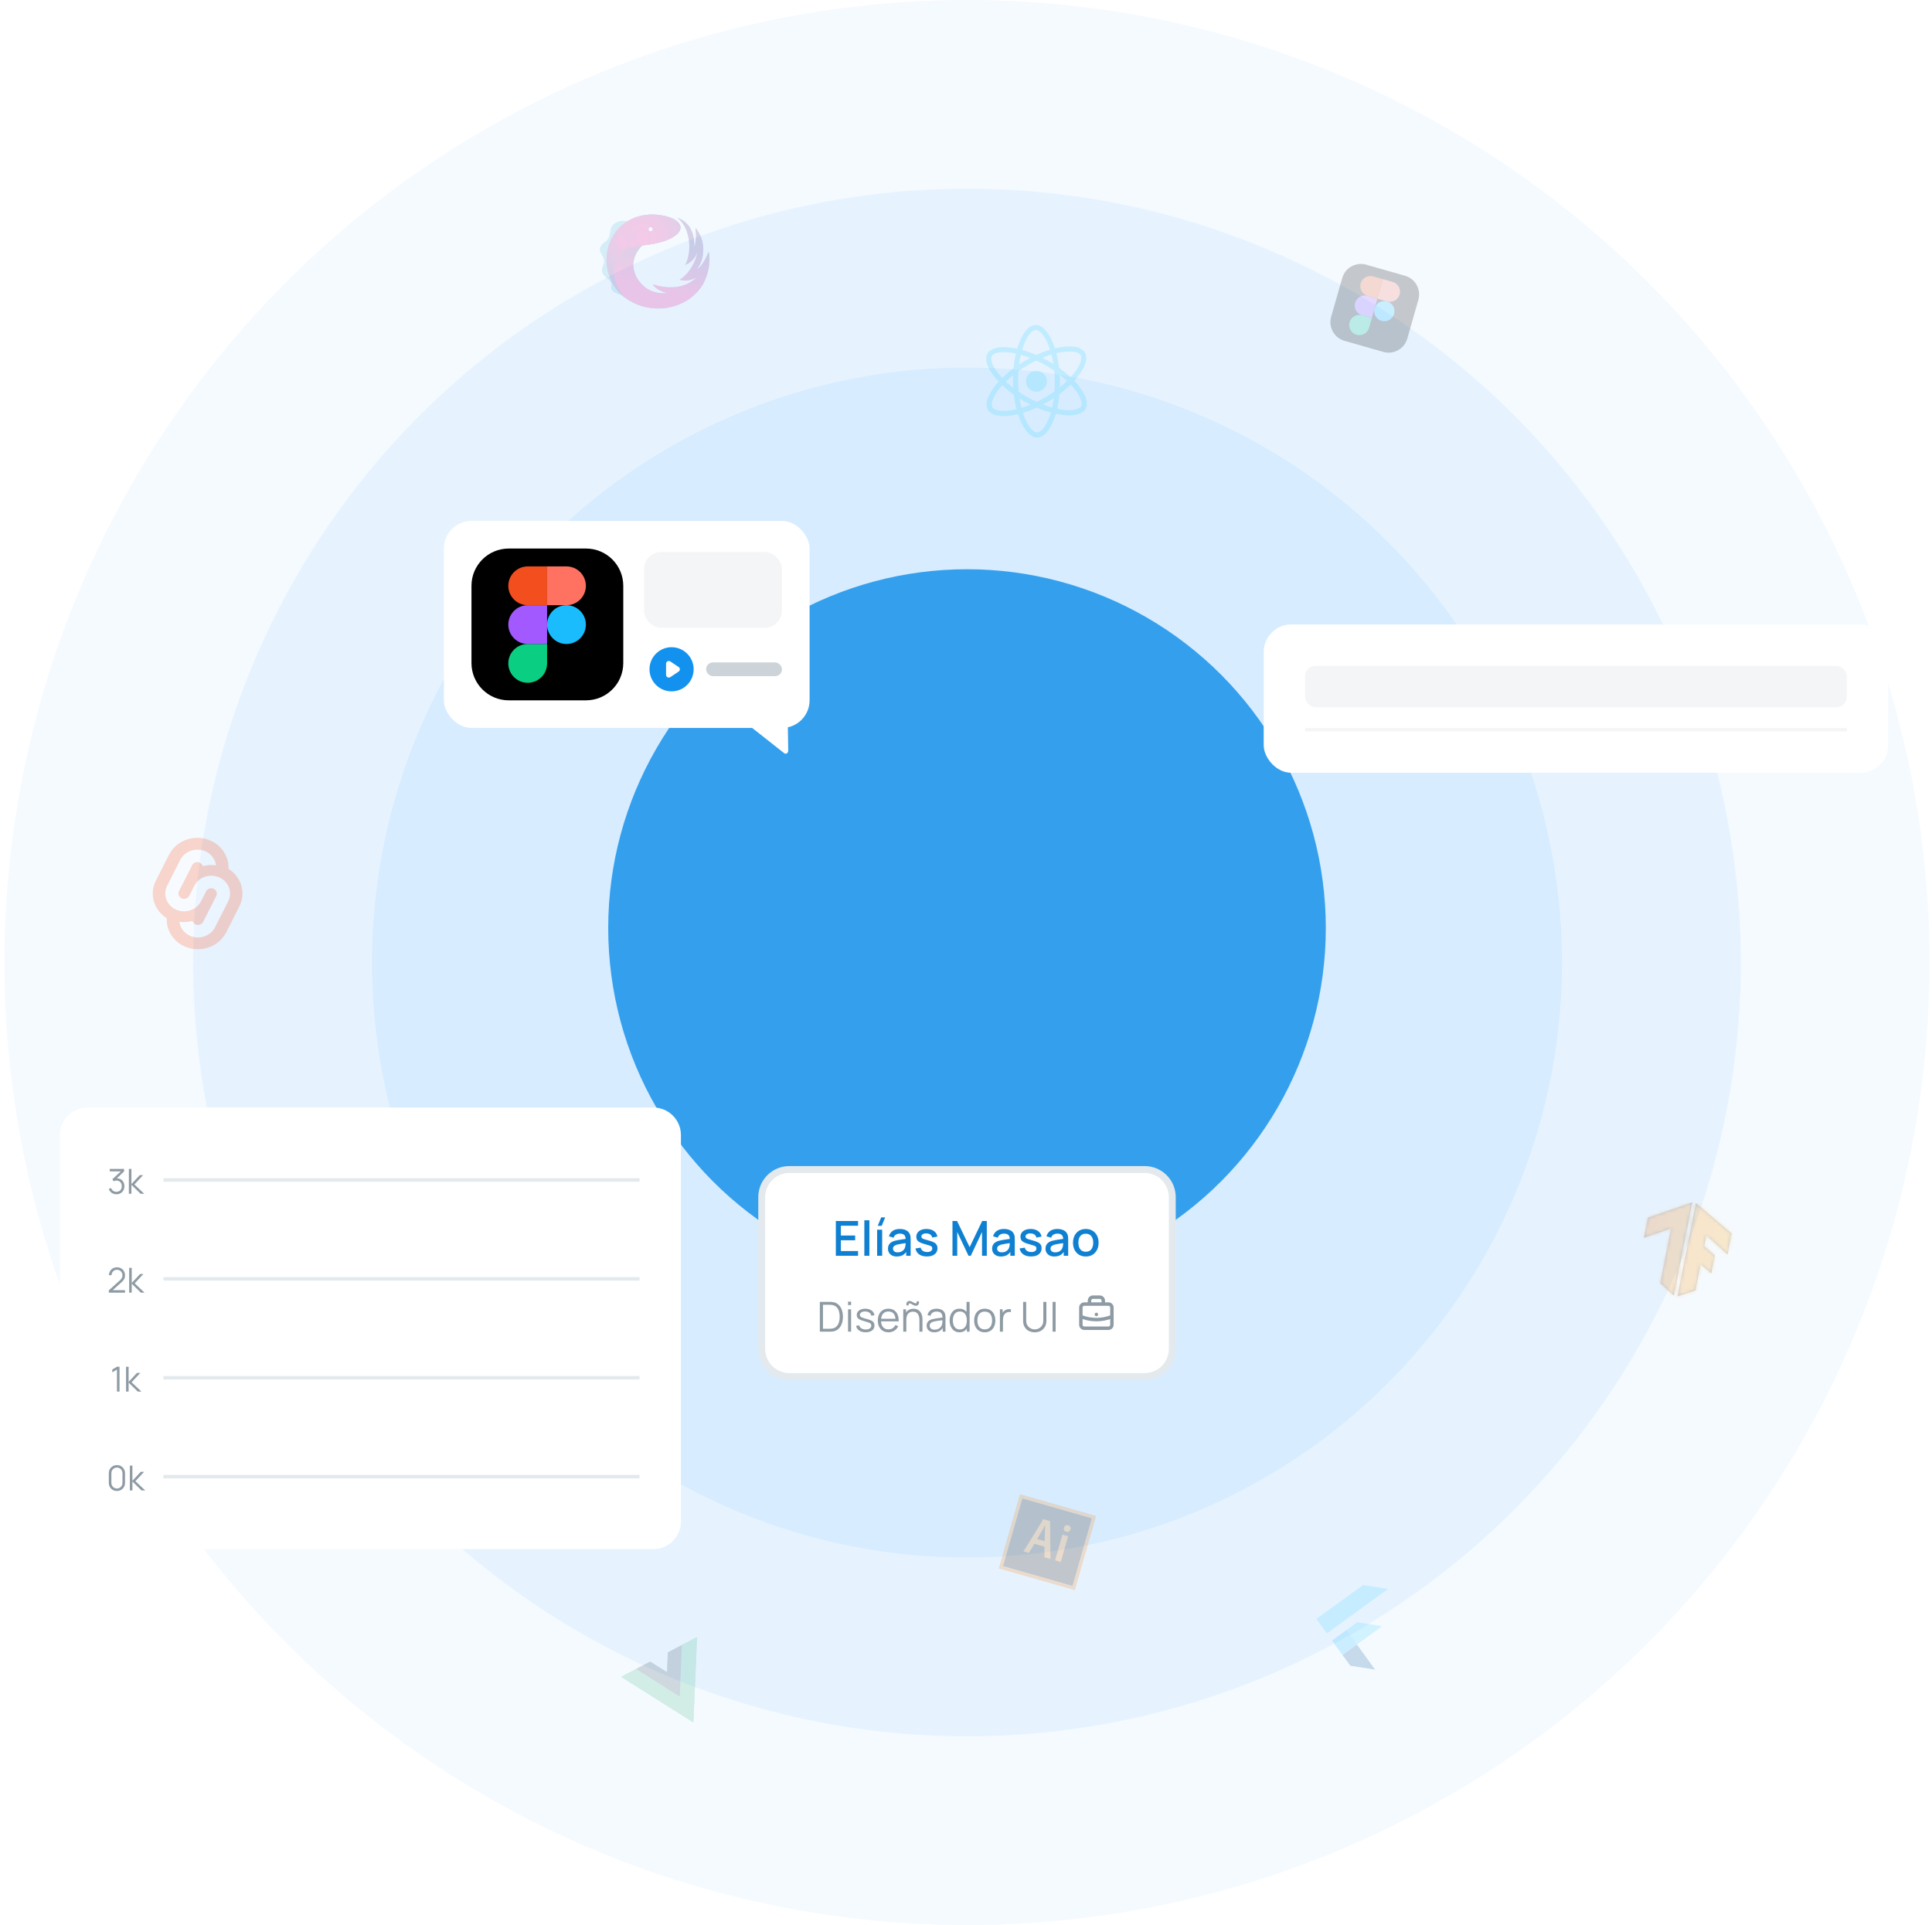 <svg width="560" height="558" viewBox="0 0 560 558" fill="none" xmlns="http://www.w3.org/2000/svg">
<circle cx="280.292" cy="279" r="279" fill="#F5FAFF"/>
<circle cx="280.292" cy="279" r="224.32" fill="#E6F3FF"/>
<circle cx="280.292" cy="279" r="172.462" fill="#D7ECFF"/>
<g opacity="0.2">
<g filter="url(#filter0_d_228_14471)">
<path d="M389.048 80.154C389.903 77.161 393.022 75.427 396.015 76.282L407.252 79.491C410.245 80.346 411.979 83.465 411.124 86.458L407.915 97.695C407.06 100.688 403.941 102.422 400.948 101.567L389.711 98.358C386.718 97.503 384.984 94.384 385.839 91.391L389.048 80.154Z" fill="black"/>
<path d="M393.197 96.592C394.754 97.037 396.379 96.134 396.823 94.577L397.629 91.757L394.808 90.951C393.251 90.507 391.627 91.409 391.182 92.966C390.738 94.523 391.641 96.148 393.197 96.592Z" fill="#0ACF83"/>
<path d="M392.793 87.326C393.238 85.769 394.862 84.866 396.419 85.311L399.239 86.116L397.629 91.757L394.808 90.951C393.251 90.507 392.349 88.882 392.793 87.326V87.326Z" fill="#A259FF"/>
<path d="M394.404 81.685C394.849 80.128 396.473 79.225 398.03 79.67L400.85 80.475L399.24 86.116L396.419 85.311C394.862 84.866 393.96 83.242 394.404 81.685Z" fill="#F24E1E"/>
<path d="M400.85 80.475L403.671 81.281C405.227 81.725 406.13 83.35 405.686 84.907C405.241 86.463 403.617 87.366 402.06 86.921L399.239 86.116L400.85 80.475V80.475Z" fill="#FF7262"/>
<path d="M404.075 90.547C403.63 92.104 402.006 93.007 400.449 92.562C398.892 92.118 397.989 90.493 398.434 88.936C398.879 87.38 400.503 86.477 402.06 86.921C403.617 87.366 404.519 88.99 404.075 90.547Z" fill="#1ABCFE"/>
</g>
<path d="M296.294 434.295L316.53 440.074L310.909 459.758L290.673 453.979L296.294 434.295Z" fill="#261300"/>
<path d="M295.637 433.113L289.49 454.637L311.566 460.941L317.713 439.417L295.637 433.113ZM296.294 434.295L316.53 440.074L310.909 459.758L290.673 453.979L296.294 434.295Z" fill="#FF7C00"/>
<path d="M299.818 447.489L298.304 450.04C298.264 450.109 298.231 450.119 298.139 450.093L296.787 449.707C296.695 449.681 296.685 449.648 296.735 449.543L301.958 441.146C302.051 440.993 302.121 440.854 302.268 440.408C302.286 440.344 302.322 440.324 302.368 440.337L304.3 440.889C304.364 440.907 304.386 440.934 304.384 441.013L304.474 451.773C304.472 451.852 304.44 451.892 304.367 451.871L302.84 451.435C302.766 451.414 302.725 451.383 302.725 451.313L302.753 448.326L299.818 447.489ZM302.801 446.729C302.835 445.634 302.864 443.235 302.941 442.093L302.923 442.088C302.422 443.109 301.415 444.791 300.621 446.106L302.801 446.729ZM308.401 442.796C308.569 442.208 309.083 441.976 309.607 442.126C310.168 442.286 310.437 442.771 310.277 443.332C310.104 443.939 309.614 444.158 309.053 443.997C308.519 443.845 308.227 443.404 308.401 442.796ZM307.915 444.916C307.936 444.842 307.974 444.813 308.057 444.837L309.501 445.249C309.574 445.271 309.603 445.309 309.58 445.391L307.507 452.649C307.486 452.722 307.457 452.754 307.365 452.728L305.94 452.321C305.848 452.294 305.833 452.24 305.854 452.167L307.924 444.919L307.915 444.916Z" fill="#FF7C00"/>
<path d="M314.483 102.191C313.382 100.329 310.006 99.942 305.783 100.962C304.453 96.829 302.372 94.147 300.208 94.174C299.706 94.176 299.21 94.331 298.734 94.612L299.49 95.89C299.753 95.734 299.996 95.66 300.231 95.652C301.275 95.639 302.619 97.141 303.65 99.486C303.905 100.061 304.137 100.69 304.353 101.343C303.068 101.732 301.716 102.245 300.345 102.87C298.945 102.267 297.573 101.779 296.267 101.414C297.109 98.573 298.3 96.585 299.492 95.88L298.737 94.603C297.161 95.534 295.762 97.877 294.828 101.059C291.597 100.355 288.876 100.463 287.301 101.394L288.056 102.672C289.242 101.971 291.561 101.877 294.448 102.497C294.144 103.814 293.908 105.245 293.772 106.756C292.558 107.659 291.458 108.596 290.5 109.541C290.03 109.046 289.604 108.547 289.22 108.055C287.656 106.025 286.983 104.127 287.488 103.217C287.599 103.012 287.796 102.834 288.059 102.678L287.304 101.4C286.823 101.685 286.448 102.045 286.199 102.487C285.137 104.367 286.487 107.474 289.466 110.616C286.552 113.824 285.271 116.955 286.369 118.812C287.47 120.674 290.846 121.06 295.069 120.041C296.398 124.173 298.479 126.856 300.644 126.829C301.145 126.827 301.642 126.672 302.123 126.388C303.699 125.456 305.098 123.113 306.032 119.932C309.263 120.636 311.983 120.528 313.559 119.596C314.04 119.311 314.415 118.951 314.664 118.509C315.726 116.629 314.376 113.522 311.397 110.38C314.303 107.185 315.58 104.048 314.483 102.191ZM304.762 102.78C304.987 103.644 305.174 104.562 305.326 105.501C304.82 105.181 304.303 104.868 303.763 104.569C303.228 104.267 302.683 103.986 302.145 103.716C303.03 103.355 303.903 103.04 304.762 102.78ZM305.745 110.434C305.756 111.472 305.731 112.477 305.659 113.44C304.849 114.019 304.007 114.571 303.136 115.086C302.271 115.597 301.382 116.069 300.493 116.502C299.614 116.101 298.72 115.647 297.819 115.144C296.939 114.651 296.093 114.122 295.278 113.568C295.18 112.59 295.127 111.585 295.113 110.58C295.103 109.542 295.127 108.538 295.2 107.574C296.01 106.995 296.851 106.443 297.722 105.929C298.588 105.417 299.477 104.945 300.365 104.513C301.244 104.914 302.139 105.367 303.04 105.871C303.919 106.364 304.765 106.892 305.58 107.447C305.673 108.428 305.731 109.43 305.745 110.434ZM307.156 108.595C307.919 109.18 308.637 109.792 309.295 110.408C308.653 111.036 307.953 111.658 307.205 112.263C307.225 111.655 307.238 111.037 307.227 110.417C307.22 109.802 307.192 109.192 307.156 108.595ZM304.96 118.145C304.102 117.91 303.206 117.612 302.283 117.253C302.812 116.971 303.35 116.677 303.882 116.361C304.421 116.043 304.947 115.716 305.452 115.379C305.332 116.355 305.162 117.283 304.96 118.145ZM298.701 117.29C297.816 117.651 296.943 117.966 296.084 118.227C295.859 117.362 295.672 116.444 295.519 115.506C296.025 115.825 296.543 116.138 297.083 116.437C297.623 116.736 298.163 117.021 298.701 117.29ZM295.886 102.861C296.744 103.096 297.639 103.395 298.563 103.753C298.034 104.035 297.496 104.33 296.963 104.645C296.425 104.963 295.899 105.29 295.394 105.627C295.513 104.651 295.684 103.723 295.886 102.861ZM293.641 108.744C293.621 109.351 293.608 109.97 293.618 110.59C293.626 111.204 293.65 111.808 293.686 112.405C292.923 111.82 292.205 111.208 291.547 110.592C292.193 109.971 292.892 109.349 293.641 108.744ZM292.696 118.984C290.156 119.318 288.173 118.96 287.641 118.06C287.109 117.16 287.747 115.244 289.268 113.185C289.635 112.682 290.062 112.174 290.513 111.668C291.503 112.598 292.624 113.513 293.865 114.395C294.043 115.899 294.307 117.313 294.646 118.62C293.974 118.778 293.32 118.902 292.696 118.984ZM300.62 125.351C299.577 125.364 298.233 123.862 297.202 121.517C296.947 120.941 296.714 120.313 296.498 119.66C297.784 119.271 299.136 118.758 300.506 118.133C301.907 118.736 303.278 119.224 304.584 119.589C303.743 122.43 302.551 124.418 301.359 125.122C301.098 125.269 300.85 125.346 300.62 125.351ZM311.632 112.948C313.195 114.978 313.869 116.876 313.363 117.786C313.252 117.991 313.056 118.169 312.792 118.325C311.606 119.026 309.288 119.121 306.4 118.5C306.704 117.184 306.94 115.752 307.076 114.241C308.29 113.338 309.391 112.401 310.348 111.456C310.822 111.957 311.254 112.452 311.632 112.948ZM311.578 107.821C311.211 108.325 310.784 108.832 310.333 109.338C309.342 108.408 308.221 107.493 306.98 106.611C306.803 105.107 306.539 103.693 306.2 102.386C306.872 102.228 307.526 102.105 308.155 102.019C310.696 101.685 312.679 102.043 313.211 102.943C313.737 103.846 313.099 105.762 311.578 107.821Z" fill="#2ED2FF"/>
<path d="M301.968 113.124C303.415 112.269 303.894 110.403 303.039 108.957C302.184 107.51 300.318 107.031 298.872 107.886C297.425 108.741 296.946 110.607 297.801 112.053C298.656 113.499 300.522 113.979 301.968 113.124Z" fill="#2ED2FF"/>
<g clip-path="url(#clip0_228_14471)">
<path d="M61.119 243.691C56.612 241.64 51.177 243.455 49.004 247.737L45.188 255.26C44.138 257.301 43.995 259.69 44.796 261.842C45.462 263.635 46.707 265.154 48.334 266.16C48.28 267.265 48.45 268.369 48.835 269.407C49.654 271.597 51.322 273.366 53.461 274.312C57.969 276.363 63.403 274.548 65.576 270.265L69.392 262.743C70.443 260.702 70.585 258.312 69.784 256.161C69.118 254.368 67.873 252.849 66.247 251.842C66.301 250.738 66.13 249.633 65.745 248.596C64.926 246.405 63.258 244.637 61.119 243.691" fill="#FF3E00"/>
<path d="M61.398 270.068C59.727 271.749 57.185 272.209 55.032 271.22C53.745 270.651 52.742 269.587 52.249 268.269C52.17 268.054 52.106 267.834 52.057 267.611L51.964 267.191L52.414 267.236C53.454 267.34 54.504 267.266 55.518 267.016L55.787 266.951L55.9 267.19C56.063 267.53 56.342 267.801 56.685 267.955C57.334 268.253 58.099 268.115 58.603 267.609C58.715 267.495 58.809 267.364 58.881 267.221L62.699 259.697C62.889 259.327 62.915 258.894 62.77 258.504C62.621 258.107 62.319 257.786 61.931 257.614C61.283 257.316 60.517 257.455 60.013 257.96C59.901 258.075 59.808 258.205 59.735 258.348L58.279 261.22C58.039 261.691 57.728 262.123 57.358 262.501C55.687 264.182 53.145 264.641 50.992 263.653C49.705 263.083 48.702 262.02 48.209 260.702C47.727 259.408 47.813 257.971 48.445 256.743L52.262 249.219C52.502 248.747 52.812 248.314 53.183 247.936C54.854 246.255 57.396 245.796 59.549 246.784C60.836 247.354 61.839 248.417 62.332 249.735C62.411 249.95 62.475 250.17 62.524 250.394L62.617 250.814L62.167 250.769C61.127 250.665 60.077 250.739 59.063 250.988L58.794 251.053L58.681 250.814C58.517 250.474 58.239 250.203 57.895 250.049C57.247 249.751 56.481 249.889 55.978 250.395C55.866 250.509 55.772 250.64 55.7 250.783L51.882 258.308C51.692 258.677 51.666 259.11 51.811 259.5C51.96 259.897 52.262 260.218 52.65 260.39C53.298 260.688 54.064 260.55 54.568 260.044C54.68 259.929 54.773 259.799 54.846 259.656L56.303 256.785C56.542 256.313 56.852 255.881 57.223 255.503C58.894 253.823 61.435 253.363 63.589 254.352C64.876 254.921 65.879 255.984 66.372 257.302C66.854 258.596 66.768 260.034 66.136 261.261L62.319 268.786C62.079 269.258 61.769 269.69 61.398 270.068" fill="white"/>
</g>
<path d="M486.229 375.764L491.571 348.729L501.915 357.525L500.711 363.616L494.581 358.116L493.974 361.186L497.049 363.886L496.015 369.121L492.929 366.471L491.427 374.072L486.229 375.764Z" fill="black"/>
<path d="M490.514 348.52L477.665 352.937L476.511 358.776L484.363 356.092L481.23 371.947L485.173 375.552L490.514 348.52Z" fill="black"/>
<mask id="mask0_228_14471" style="mask-type:alpha" maskUnits="userSpaceOnUse" x="476" y="348" width="26" height="28">
<path d="M486.229 375.766L491.571 348.731L501.914 357.527L500.711 363.617L494.58 358.117L493.973 361.187L497.049 363.887L496.014 369.122L492.929 366.473L491.427 374.073L486.229 375.766Z" fill="#C4C4C4"/>
<path d="M490.514 348.522L477.664 352.939L476.51 358.778L484.363 356.093L481.23 371.949L485.172 375.554L490.514 348.522Z" fill="#C4C4C4"/>
</mask>
<g mask="url(#mask0_228_14471)">
<path d="M475.708 343.991L507.087 350.192L501.145 380.263L469.766 374.063L475.708 343.991Z" fill="url(#paint0_linear_228_14471)"/>
</g>
<path d="M197.644 476.82L202.048 474.514L200.983 499.27L180.029 486.044L184.378 483.767L188.452 481.634L193.345 484.683L193.571 478.953L197.644 476.82Z" fill="#41B883"/>
<path d="M180.029 486.044L200.983 499.27L202.048 474.514L197.644 476.82L197.005 491.674L184.378 483.767L180.029 486.044Z" fill="#41B883"/>
<path d="M184.378 483.767L197.034 491.729L197.644 476.82L193.571 478.953L193.345 484.683L188.452 481.634L184.378 483.767Z" fill="#35495E"/>
<path d="M389.132 479.704L400.602 471.378L393.406 470.234L386.107 475.533L389.132 479.704Z" fill="#39CEFD"/>
<path d="M381.566 469.276L395.122 459.439L402.318 460.583L384.593 473.447L381.566 469.276Z" fill="#39CEFD"/>
<path d="M391.403 482.832L398.599 483.976L393.303 476.677L389.132 479.704L391.403 482.832Z" fill="#03569B"/>
<path d="M393.303 476.677L389.132 479.704L394.764 478.704L393.303 476.677Z" fill="url(#paint1_linear_228_14471)"/>
<path d="M386.107 475.532L390.278 472.505L393.306 476.676L389.134 479.703L386.107 475.532Z" fill="#16B9FD"/>
<path d="M400.602 471.378L393.303 476.677L398.599 483.978L391.403 482.834L386.105 475.533L393.406 470.234L400.602 471.378ZM395.122 459.439L381.566 469.276L384.593 473.447L402.318 460.583L395.122 459.439V459.439Z" fill="url(#paint2_radial_228_14471)"/>
<path d="M180.272 85.547C178.755 84.195 177.562 82.528 176.8 80.537C176.489 79.708 176.268 78.868 176.061 78.004C176.061 78.004 174.719 72.513 178.238 67.56C178.238 67.56 179.368 65.713 181.807 64.188C181.807 64.188 181.275 64.058 180.975 64.041C179.347 63.95 177.456 64.72 177.053 66.443C176.93 66.96 176.877 67.477 176.775 67.981C176.656 68.551 176.43 69.101 176.062 69.554C175.744 69.95 175.317 70.161 174.94 70.481C174.553 70.807 174.205 71.221 174.021 71.705C173.825 72.237 173.915 72.739 174.153 73.236C174.331 73.63 174.566 74.004 174.765 74.387C175.358 75.507 175.192 76.021 174.774 77.087C174.592 77.527 174.51 78.019 174.513 78.49C174.543 79.943 176.194 80.493 176.895 81.563C177.039 81.783 177.152 82.021 177.198 82.286C177.256 82.57 177.184 82.821 177.166 83.095C177.134 83.461 177.194 83.842 177.433 84.131C177.673 84.419 178.013 84.621 178.33 84.808C178.919 85.126 179.548 85.35 180.186 85.542C180.201 85.519 180.239 85.538 180.272 85.547Z" fill="#51B8D5"/>
<path d="M202.116 77.947C203.86 75.528 203.811 73.156 203.811 73.156C204.229 68.844 201.604 66.108 201.604 66.108C202.015 70.001 201.234 71.6 201.234 71.6C201.563 64.287 196.252 63.126 196.252 63.126C199.429 65.3 199.731 70.06 199.731 70.06C200.123 74.296 198.603 76.791 198.603 76.791C201.351 75.79 202.181 73.038 202.181 73.038C200.911 78.992 196.956 81.08 196.956 81.08C199.648 81.944 201.981 80.357 201.981 80.357C199.254 82.982 195.651 83.683 191.997 83.082C191.312 82.974 190.629 82.823 189.959 82.623C189.959 82.623 189.359 82.45 189.227 82.389L189.211 82.385C190.284 84.317 193.304 84.918 193.304 84.918C190.22 85.354 187.766 83.794 187.766 83.794C187.766 83.794 184.409 81.921 183.689 77.949C182.969 73.976 186.208 71.118 186.208 71.118C190.094 70.804 192.925 69.755 192.925 69.755C198.85 67.473 196.975 65.002 196.975 65.002C195.677 62.689 190.816 62.289 190.816 62.289C182.023 61.355 178.244 67.571 178.244 67.571C174.726 72.523 176.067 78.015 176.067 78.015C176.274 78.878 176.495 79.718 176.806 80.547C178.089 83.909 180.585 86.333 183.813 87.893C188.83 90.31 193.961 89.136 193.961 89.136C201.642 87.536 204.114 81.746 204.114 81.746C206.492 76.594 205.404 72.909 205.404 72.909C203.663 77.365 202.116 77.947 202.116 77.947ZM188.256 65.897C188.563 65.716 188.954 65.817 189.137 66.126C189.319 66.434 189.219 66.826 188.912 67.008C188.606 67.189 188.214 67.087 188.032 66.779C187.85 66.471 187.949 66.079 188.256 65.897Z" fill="#51B8D5"/>
<path d="M196.959 64.998C195.661 62.685 190.8 62.285 190.8 62.285C182.007 61.35 178.228 67.567 178.228 67.567C174.709 72.519 176.051 78.01 176.051 78.01C176.243 78.965 176.715 80.324 176.715 80.324C177.318 82.021 178.283 83.351 178.283 83.351C179.202 84.625 180.034 85.354 180.034 85.354C180.912 86.139 181.232 86.353 181.232 86.353C181.203 86.328 181.018 86.132 181.018 86.132C181.018 86.132 179.361 84.309 178.581 82.079C178.581 82.079 177.701 79.796 178.164 77.358C178.164 77.358 178.516 72.724 183.541 71.487C183.541 71.487 184.656 71.272 185.07 71.249C185.485 71.226 186.171 71.126 186.171 71.126C190.057 70.812 192.888 69.763 192.888 69.763C198.834 67.469 196.959 64.998 196.959 64.998ZM188.919 67.018C188.612 67.199 188.22 67.098 188.038 66.789C187.856 66.481 187.955 66.089 188.262 65.907C188.569 65.726 188.96 65.828 189.143 66.136C189.325 66.445 189.225 66.837 188.919 67.018Z" fill="#51B8D5"/>
<path d="M184.174 66.978L180.042 67.951C180.022 67.963 179.889 67.972 179.735 68.132C179.735 68.132 177.989 69.872 179.016 70.791C179.016 70.791 179.65 71.374 180.64 71.718L184.367 69.265L184.174 66.978Z" fill="#51B8D5"/>
<path d="M180.272 85.547C178.755 84.195 177.562 82.528 176.8 80.537C176.489 79.708 176.268 78.868 176.061 78.004C176.061 78.004 174.719 72.513 178.238 67.56C178.238 67.56 179.368 65.713 181.807 64.188C181.807 64.188 181.275 64.058 180.975 64.041C179.347 63.95 177.456 64.72 177.053 66.443C176.93 66.96 176.877 67.477 176.775 67.981C176.656 68.551 176.43 69.101 176.062 69.554C175.744 69.95 175.317 70.161 174.94 70.481C174.553 70.807 174.205 71.221 174.021 71.705C173.825 72.237 173.915 72.739 174.153 73.236C174.331 73.63 174.566 74.004 174.765 74.387C175.358 75.507 175.192 76.021 174.774 77.087C174.592 77.527 174.51 78.019 174.513 78.49C174.543 79.943 176.194 80.493 176.895 81.563C177.039 81.783 177.152 82.021 177.198 82.286C177.256 82.57 177.184 82.821 177.166 83.095C177.134 83.461 177.194 83.842 177.433 84.131C177.673 84.419 178.013 84.621 178.33 84.808C178.919 85.126 179.548 85.35 180.186 85.542C180.201 85.519 180.239 85.538 180.272 85.547Z" fill="#51B8D5"/>
<path d="M202.116 77.947C203.86 75.528 203.811 73.156 203.811 73.156C204.229 68.844 201.604 66.108 201.604 66.108C202.015 70.001 201.234 71.6 201.234 71.6C201.563 64.287 196.252 63.126 196.252 63.126C199.429 65.3 199.731 70.06 199.731 70.06C200.123 74.296 198.603 76.791 198.603 76.791C201.351 75.79 202.181 73.038 202.181 73.038C200.911 78.992 196.956 81.08 196.956 81.08C199.648 81.944 201.981 80.357 201.981 80.357C199.254 82.982 195.651 83.683 191.997 83.082C191.312 82.974 190.629 82.823 189.959 82.623C189.959 82.623 189.359 82.45 189.227 82.389L189.211 82.385C190.284 84.317 193.304 84.918 193.304 84.918C190.22 85.353 187.766 83.794 187.766 83.794C187.766 83.794 184.409 81.921 183.689 77.949C182.969 73.976 186.208 71.118 186.208 71.118C190.094 70.804 192.925 69.755 192.925 69.755C198.85 67.473 196.975 65.002 196.975 65.002C195.677 62.689 190.816 62.289 190.816 62.289C182.023 61.355 178.244 67.571 178.244 67.571C174.726 72.523 176.067 78.015 176.067 78.015C176.274 78.878 176.495 79.718 176.806 80.547C178.089 83.909 180.585 86.333 183.813 87.893C188.83 90.31 193.961 89.136 193.961 89.136C201.642 87.536 204.114 81.746 204.114 81.746C206.492 76.594 205.404 72.908 205.404 72.908C203.663 77.365 202.116 77.947 202.116 77.947ZM188.256 65.897C188.563 65.716 188.954 65.817 189.137 66.126C189.319 66.434 189.219 66.826 188.912 67.008C188.606 67.189 188.214 67.087 188.032 66.779C187.85 66.471 187.949 66.079 188.256 65.897Z" fill="url(#paint3_linear_228_14471)"/>
<path d="M196.959 64.998C195.661 62.685 190.8 62.285 190.8 62.285C182.007 61.35 178.228 67.566 178.228 67.566C174.709 72.519 176.051 78.01 176.051 78.01C176.243 78.965 176.715 80.324 176.715 80.324C177.318 82.021 178.283 83.351 178.283 83.351C179.202 84.625 180.034 85.354 180.034 85.354C180.912 86.139 181.232 86.353 181.232 86.353C181.203 86.328 181.018 86.132 181.018 86.132C181.018 86.132 179.361 84.309 178.581 82.079C178.581 82.079 177.701 79.796 178.164 77.358C178.164 77.358 178.516 72.724 183.541 71.487C183.541 71.487 184.656 71.272 185.071 71.249C185.485 71.226 186.171 71.126 186.171 71.126C190.057 70.812 192.888 69.763 192.888 69.763C198.834 67.469 196.959 64.998 196.959 64.998ZM188.919 67.018C188.612 67.199 188.22 67.098 188.038 66.789C187.856 66.481 187.955 66.089 188.262 65.907C188.569 65.726 188.96 65.828 189.143 66.136C189.325 66.445 189.225 66.836 188.919 67.018Z" fill="url(#paint4_radial_228_14471)"/>
<path d="M184.174 66.978L180.042 67.951C180.022 67.963 179.889 67.972 179.735 68.132C179.735 68.132 177.989 69.872 179.016 70.791C179.016 70.791 179.65 71.374 180.64 71.718L184.367 69.265L184.174 66.978Z" fill="url(#paint5_linear_228_14471)"/>
</g>
<circle cx="280.292" cy="269" r="104" fill="#34A0ED"/>
<g filter="url(#filter1_dd_228_14471)">
<path d="M220.792 341C220.792 336.582 224.373 333 228.792 333H331.792C336.21 333 339.792 336.582 339.792 341V385C339.792 389.418 336.21 393 331.792 393H228.792C224.373 393 220.792 389.418 220.792 385V341Z" fill="white"/>
<path d="M242.272 358V347.92H248.712V349.299H243.735V352.127H247.872V353.506H243.735V356.621H248.712V358H242.272ZM250.533 358V347.71H251.996V358H250.533ZM255.568 349.32H254.42L255.421 346.87H256.569L255.568 349.32ZM254.238 358V350.44H255.701V358H254.238ZM259.938 358.21C259.378 358.21 258.909 358.107 258.531 357.902C258.153 357.692 257.866 357.417 257.67 357.076C257.478 356.731 257.383 356.353 257.383 355.942C257.383 355.559 257.45 355.223 257.586 354.934C257.721 354.645 257.922 354.4 258.188 354.199C258.454 353.994 258.78 353.828 259.168 353.702C259.504 353.604 259.884 353.518 260.309 353.443C260.733 353.368 261.179 353.298 261.646 353.233C262.117 353.168 262.584 353.102 263.046 353.037L262.514 353.331C262.523 352.738 262.397 352.3 262.136 352.015C261.879 351.726 261.436 351.581 260.806 351.581C260.409 351.581 260.045 351.674 259.714 351.861C259.382 352.043 259.151 352.346 259.021 352.771L257.656 352.351C257.842 351.702 258.197 351.187 258.72 350.804C259.247 350.421 259.947 350.23 260.82 350.23C261.496 350.23 262.084 350.347 262.584 350.58C263.088 350.809 263.456 351.173 263.69 351.672C263.811 351.919 263.886 352.181 263.914 352.456C263.942 352.731 263.956 353.028 263.956 353.345V358H262.661V356.271L262.913 356.495C262.6 357.074 262.201 357.505 261.716 357.79C261.235 358.07 260.642 358.21 259.938 358.21ZM260.197 357.013C260.612 357.013 260.969 356.941 261.268 356.796C261.566 356.647 261.807 356.458 261.989 356.229C262.171 356 262.29 355.762 262.346 355.515C262.425 355.291 262.469 355.039 262.479 354.759C262.493 354.479 262.5 354.255 262.5 354.087L262.976 354.262C262.514 354.332 262.094 354.395 261.716 354.451C261.338 354.507 260.995 354.563 260.687 354.619C260.383 354.67 260.113 354.733 259.875 354.808C259.674 354.878 259.494 354.962 259.336 355.06C259.182 355.158 259.058 355.277 258.965 355.417C258.876 355.557 258.832 355.727 258.832 355.928C258.832 356.124 258.881 356.306 258.979 356.474C259.077 356.637 259.226 356.768 259.427 356.866C259.627 356.964 259.884 357.013 260.197 357.013ZM268.664 358.203C267.745 358.203 266.996 358 266.417 357.594C265.839 357.188 265.484 356.616 265.353 355.879L266.851 355.648C266.945 356.04 267.159 356.35 267.495 356.579C267.836 356.803 268.258 356.915 268.762 356.915C269.22 356.915 269.577 356.822 269.833 356.635C270.095 356.448 270.225 356.192 270.225 355.865C270.225 355.674 270.179 355.52 270.085 355.403C269.997 355.282 269.808 355.167 269.518 355.06C269.229 354.953 268.788 354.82 268.195 354.661C267.547 354.493 267.031 354.313 266.648 354.122C266.27 353.926 266 353.7 265.836 353.443C265.678 353.182 265.598 352.867 265.598 352.498C265.598 352.041 265.72 351.642 265.962 351.301C266.205 350.96 266.546 350.697 266.984 350.51C267.428 350.323 267.946 350.23 268.538 350.23C269.117 350.23 269.633 350.321 270.085 350.503C270.538 350.685 270.904 350.944 271.184 351.28C271.464 351.611 271.632 352.001 271.688 352.449L270.19 352.722C270.139 352.358 269.969 352.071 269.679 351.861C269.39 351.651 269.014 351.537 268.552 351.518C268.109 351.499 267.75 351.574 267.474 351.742C267.199 351.905 267.061 352.132 267.061 352.421C267.061 352.589 267.113 352.731 267.215 352.848C267.323 352.965 267.528 353.077 267.831 353.184C268.135 353.291 268.583 353.42 269.175 353.569C269.81 353.732 270.314 353.914 270.687 354.115C271.061 354.311 271.327 354.547 271.485 354.822C271.649 355.093 271.73 355.422 271.73 355.809C271.73 356.556 271.457 357.141 270.911 357.566C270.37 357.991 269.621 358.203 268.664 358.203ZM276.082 358V347.92H277.405L281.059 355.501L284.692 347.92H286.029V357.993H284.643V351.098L281.388 358H280.723L277.461 351.098V358H276.082ZM290.125 358.21C289.565 358.21 289.096 358.107 288.718 357.902C288.34 357.692 288.053 357.417 287.857 357.076C287.666 356.731 287.57 356.353 287.57 355.942C287.57 355.559 287.638 355.223 287.773 354.934C287.909 354.645 288.109 354.4 288.375 354.199C288.641 353.994 288.968 353.828 289.355 353.702C289.691 353.604 290.072 353.518 290.496 353.443C290.921 353.368 291.367 353.298 291.833 353.233C292.305 353.168 292.771 353.102 293.233 353.037L292.701 353.331C292.711 352.738 292.585 352.3 292.323 352.015C292.067 351.726 291.623 351.581 290.993 351.581C290.597 351.581 290.233 351.674 289.901 351.861C289.57 352.043 289.339 352.346 289.208 352.771L287.843 352.351C288.03 351.702 288.385 351.187 288.907 350.804C289.435 350.421 290.135 350.23 291.007 350.23C291.684 350.23 292.272 350.347 292.771 350.58C293.275 350.809 293.644 351.173 293.877 351.672C293.999 351.919 294.073 352.181 294.101 352.456C294.129 352.731 294.143 353.028 294.143 353.345V358H292.848V356.271L293.1 356.495C292.788 357.074 292.389 357.505 291.903 357.79C291.423 358.07 290.83 358.21 290.125 358.21ZM290.384 357.013C290.8 357.013 291.157 356.941 291.455 356.796C291.754 356.647 291.994 356.458 292.176 356.229C292.358 356 292.477 355.762 292.533 355.515C292.613 355.291 292.657 355.039 292.666 354.759C292.68 354.479 292.687 354.255 292.687 354.087L293.163 354.262C292.701 354.332 292.281 354.395 291.903 354.451C291.525 354.507 291.182 354.563 290.874 354.619C290.571 354.67 290.3 354.733 290.062 354.808C289.862 354.878 289.682 354.962 289.523 355.06C289.369 355.158 289.246 355.277 289.152 355.417C289.064 355.557 289.019 355.727 289.019 355.928C289.019 356.124 289.068 356.306 289.166 356.474C289.264 356.637 289.414 356.768 289.614 356.866C289.815 356.964 290.072 357.013 290.384 357.013ZM298.852 358.203C297.933 358.203 297.184 358 296.605 357.594C296.026 357.188 295.672 356.616 295.541 355.879L297.039 355.648C297.132 356.04 297.347 356.35 297.683 356.579C298.024 356.803 298.446 356.915 298.95 356.915C299.407 356.915 299.764 356.822 300.021 356.635C300.282 356.448 300.413 356.192 300.413 355.865C300.413 355.674 300.366 355.52 300.273 355.403C300.184 355.282 299.995 355.167 299.706 355.06C299.417 354.953 298.976 354.82 298.383 354.661C297.734 354.493 297.219 354.313 296.836 354.122C296.458 353.926 296.187 353.7 296.024 353.443C295.865 353.182 295.786 352.867 295.786 352.498C295.786 352.041 295.907 351.642 296.15 351.301C296.393 350.96 296.733 350.697 297.172 350.51C297.615 350.323 298.133 350.23 298.726 350.23C299.305 350.23 299.82 350.321 300.273 350.503C300.726 350.685 301.092 350.944 301.372 351.28C301.652 351.611 301.82 352.001 301.876 352.449L300.378 352.722C300.327 352.358 300.156 352.071 299.867 351.861C299.578 351.651 299.202 351.537 298.74 351.518C298.297 351.499 297.937 351.574 297.662 351.742C297.387 351.905 297.249 352.132 297.249 352.421C297.249 352.589 297.3 352.731 297.403 352.848C297.51 352.965 297.716 353.077 298.019 353.184C298.322 353.291 298.77 353.42 299.363 353.569C299.998 353.732 300.502 353.914 300.875 354.115C301.248 354.311 301.514 354.547 301.673 354.822C301.836 355.093 301.918 355.422 301.918 355.809C301.918 356.556 301.645 357.141 301.099 357.566C300.558 357.991 299.809 358.203 298.852 358.203ZM305.602 358.21C305.042 358.21 304.573 358.107 304.195 357.902C303.817 357.692 303.53 357.417 303.334 357.076C303.142 356.731 303.047 356.353 303.047 355.942C303.047 355.559 303.114 355.223 303.25 354.934C303.385 354.645 303.586 354.4 303.852 354.199C304.118 353.994 304.444 353.828 304.832 353.702C305.168 353.604 305.548 353.518 305.973 353.443C306.397 353.368 306.843 353.298 307.31 353.233C307.781 353.168 308.248 353.102 308.71 353.037L308.178 353.331C308.187 352.738 308.061 352.3 307.8 352.015C307.543 351.726 307.1 351.581 306.47 351.581C306.073 351.581 305.709 351.674 305.378 351.861C305.046 352.043 304.815 352.346 304.685 352.771L303.32 352.351C303.506 351.702 303.861 351.187 304.384 350.804C304.911 350.421 305.611 350.23 306.484 350.23C307.16 350.23 307.748 350.347 308.248 350.58C308.752 350.809 309.12 351.173 309.354 351.672C309.475 351.919 309.55 352.181 309.578 352.456C309.606 352.731 309.62 353.028 309.62 353.345V358H308.325V356.271L308.577 356.495C308.264 357.074 307.865 357.505 307.38 357.79C306.899 358.07 306.306 358.21 305.602 358.21ZM305.861 357.013C306.276 357.013 306.633 356.941 306.932 356.796C307.23 356.647 307.471 356.458 307.653 356.229C307.835 356 307.954 355.762 308.01 355.515C308.089 355.291 308.133 355.039 308.143 354.759C308.157 354.479 308.164 354.255 308.164 354.087L308.64 354.262C308.178 354.332 307.758 354.395 307.38 354.451C307.002 354.507 306.659 354.563 306.351 354.619C306.047 354.67 305.777 354.733 305.539 354.808C305.338 354.878 305.158 354.962 305 355.06C304.846 355.158 304.722 355.277 304.629 355.417C304.54 355.557 304.496 355.727 304.496 355.928C304.496 356.124 304.545 356.306 304.643 356.474C304.741 356.637 304.89 356.768 305.091 356.866C305.291 356.964 305.548 357.013 305.861 357.013ZM314.721 358.21C313.965 358.21 313.309 358.04 312.754 357.699C312.198 357.358 311.769 356.889 311.466 356.292C311.167 355.69 311.018 354.997 311.018 354.213C311.018 353.424 311.172 352.731 311.48 352.134C311.788 351.532 312.219 351.065 312.775 350.734C313.33 350.398 313.979 350.23 314.721 350.23C315.477 350.23 316.132 350.4 316.688 350.741C317.243 351.082 317.672 351.551 317.976 352.148C318.279 352.745 318.431 353.434 318.431 354.213C318.431 355.002 318.277 355.697 317.969 356.299C317.665 356.896 317.236 357.365 316.681 357.706C316.125 358.042 315.472 358.21 314.721 358.21ZM314.721 356.831C315.444 356.831 315.983 356.588 316.338 356.103C316.697 355.613 316.877 354.983 316.877 354.213C316.877 353.424 316.695 352.794 316.331 352.323C315.971 351.847 315.435 351.609 314.721 351.609C314.231 351.609 313.827 351.721 313.51 351.945C313.192 352.164 312.957 352.47 312.803 352.862C312.649 353.249 312.572 353.7 312.572 354.213C312.572 355.006 312.754 355.641 313.118 356.117C313.482 356.593 314.016 356.831 314.721 356.831Z" fill="#0F80D1"/>
<path d="M237.632 380V371.36H240.254C240.346 371.36 240.502 371.362 240.722 371.366C240.946 371.37 241.16 371.386 241.364 371.414C242.02 371.506 242.568 371.75 243.008 372.146C243.448 372.542 243.778 373.046 243.998 373.658C244.218 374.27 244.328 374.944 244.328 375.68C244.328 376.416 244.218 377.09 243.998 377.702C243.778 378.314 243.448 378.818 243.008 379.214C242.568 379.61 242.02 379.854 241.364 379.946C241.164 379.97 240.95 379.986 240.722 379.994C240.494 379.998 240.338 380 240.254 380H237.632ZM238.544 379.154H240.254C240.418 379.154 240.594 379.15 240.782 379.142C240.974 379.13 241.138 379.11 241.274 379.082C241.778 378.994 242.184 378.79 242.492 378.47C242.804 378.15 243.032 377.75 243.176 377.27C243.32 376.786 243.392 376.256 243.392 375.68C243.392 375.1 243.32 374.568 243.176 374.084C243.032 373.6 242.804 373.2 242.492 372.884C242.18 372.568 241.774 372.366 241.274 372.278C241.138 372.25 240.972 372.232 240.776 372.224C240.584 372.212 240.41 372.206 240.254 372.206H238.544V379.154ZM245.814 372.29V371.3H246.696V372.29H245.814ZM245.814 380V373.52H246.696V380H245.814ZM250.913 380.174C250.153 380.174 249.527 380.01 249.035 379.682C248.547 379.354 248.247 378.898 248.135 378.314L249.035 378.164C249.131 378.532 249.349 378.826 249.689 379.046C250.033 379.262 250.457 379.37 250.961 379.37C251.453 379.37 251.841 379.268 252.125 379.064C252.409 378.856 252.551 378.574 252.551 378.218C252.551 378.018 252.505 377.856 252.413 377.732C252.325 377.604 252.143 377.486 251.867 377.378C251.591 377.27 251.179 377.142 250.631 376.994C250.043 376.834 249.583 376.674 249.251 376.514C248.919 376.354 248.683 376.17 248.543 375.962C248.403 375.75 248.333 375.492 248.333 375.188C248.333 374.82 248.437 374.498 248.645 374.222C248.853 373.942 249.141 373.726 249.509 373.574C249.877 373.418 250.305 373.34 250.793 373.34C251.281 373.34 251.717 373.42 252.101 373.58C252.489 373.736 252.801 373.956 253.037 374.24C253.273 374.524 253.413 374.854 253.457 375.23L252.557 375.392C252.497 375.012 252.307 374.712 251.987 374.492C251.671 374.268 251.269 374.152 250.781 374.144C250.321 374.132 249.947 374.22 249.659 374.408C249.371 374.592 249.227 374.838 249.227 375.146C249.227 375.318 249.279 375.466 249.383 375.59C249.487 375.71 249.675 375.824 249.947 375.932C250.223 376.04 250.615 376.158 251.123 376.286C251.719 376.438 252.187 376.598 252.527 376.766C252.867 376.934 253.109 377.132 253.253 377.36C253.397 377.588 253.469 377.87 253.469 378.206C253.469 378.818 253.241 379.3 252.785 379.652C252.333 380 251.709 380.174 250.913 380.174ZM257.541 380.18C256.909 380.18 256.361 380.04 255.897 379.76C255.437 379.48 255.079 379.086 254.823 378.578C254.567 378.07 254.439 377.474 254.439 376.79C254.439 376.082 254.565 375.47 254.817 374.954C255.069 374.438 255.423 374.04 255.879 373.76C256.339 373.48 256.881 373.34 257.505 373.34C258.145 373.34 258.691 373.488 259.143 373.784C259.595 374.076 259.937 374.496 260.169 375.044C260.401 375.592 260.507 376.246 260.487 377.006H259.587V376.694C259.571 375.854 259.389 375.22 259.041 374.792C258.697 374.364 258.193 374.15 257.529 374.15C256.833 374.15 256.299 374.376 255.927 374.828C255.559 375.28 255.375 375.924 255.375 376.76C255.375 377.576 255.559 378.21 255.927 378.662C256.299 379.11 256.825 379.334 257.505 379.334C257.969 379.334 258.373 379.228 258.717 379.016C259.065 378.8 259.339 378.49 259.539 378.086L260.361 378.404C260.105 378.968 259.727 379.406 259.227 379.718C258.731 380.026 258.169 380.18 257.541 380.18ZM255.063 377.006V376.268H260.013V377.006H255.063ZM265.449 372.488C265.277 372.488 265.111 372.454 264.951 372.386C264.795 372.318 264.641 372.24 264.489 372.152C264.341 372.06 264.199 371.98 264.063 371.912C263.927 371.844 263.801 371.81 263.685 371.81C263.529 371.81 263.429 371.872 263.385 371.996C263.341 372.116 263.341 372.246 263.385 372.386H262.761C262.673 372.03 262.709 371.728 262.869 371.48C263.029 371.228 263.285 371.102 263.637 371.102C263.809 371.102 263.975 371.136 264.135 371.204C264.299 371.272 264.455 371.352 264.603 371.444C264.755 371.532 264.897 371.61 265.029 371.678C265.165 371.746 265.293 371.78 265.413 371.78C265.553 371.78 265.649 371.72 265.701 371.6C265.757 371.48 265.759 371.342 265.707 371.186H266.331C266.423 371.538 266.389 371.844 266.229 372.104C266.069 372.36 265.809 372.488 265.449 372.488ZM266.499 380V376.694C266.499 376.334 266.465 376.004 266.397 375.704C266.329 375.4 266.219 375.136 266.067 374.912C265.919 374.684 265.725 374.508 265.485 374.384C265.249 374.26 264.961 374.198 264.621 374.198C264.309 374.198 264.033 374.252 263.793 374.36C263.557 374.468 263.357 374.624 263.193 374.828C263.033 375.028 262.911 375.272 262.827 375.56C262.743 375.848 262.701 376.176 262.701 376.544L262.077 376.406C262.077 375.742 262.193 375.184 262.425 374.732C262.657 374.28 262.977 373.938 263.385 373.706C263.793 373.474 264.261 373.358 264.789 373.358C265.177 373.358 265.515 373.418 265.803 373.538C266.095 373.658 266.341 373.82 266.541 374.024C266.745 374.228 266.909 374.462 267.033 374.726C267.157 374.986 267.247 375.264 267.303 375.56C267.359 375.852 267.387 376.144 267.387 376.436V380H266.499ZM261.813 380V373.52H262.611V375.116H262.701V380H261.813ZM270.798 380.18C270.31 380.18 269.9 380.092 269.568 379.916C269.24 379.74 268.994 379.506 268.83 379.214C268.666 378.922 268.584 378.604 268.584 378.26C268.584 377.908 268.654 377.608 268.794 377.36C268.938 377.108 269.132 376.902 269.376 376.742C269.624 376.582 269.91 376.46 270.234 376.376C270.562 376.296 270.924 376.226 271.32 376.166C271.72 376.102 272.11 376.048 272.49 376.004C272.874 375.956 273.21 375.91 273.498 375.866L273.186 376.058C273.198 375.418 273.074 374.944 272.814 374.636C272.554 374.328 272.102 374.174 271.458 374.174C271.014 374.174 270.638 374.274 270.33 374.474C270.026 374.674 269.812 374.99 269.688 375.422L268.83 375.17C268.978 374.59 269.276 374.14 269.724 373.82C270.172 373.5 270.754 373.34 271.47 373.34C272.062 373.34 272.564 373.452 272.976 373.676C273.392 373.896 273.686 374.216 273.858 374.636C273.938 374.824 273.99 375.034 274.014 375.266C274.038 375.498 274.05 375.734 274.05 375.974V380H273.264V378.374L273.492 378.47C273.272 379.026 272.93 379.45 272.466 379.742C272.002 380.034 271.446 380.18 270.798 380.18ZM270.9 379.418C271.312 379.418 271.672 379.344 271.98 379.196C272.288 379.048 272.536 378.846 272.724 378.59C272.912 378.33 273.034 378.038 273.09 377.714C273.138 377.506 273.164 377.278 273.168 377.03C273.172 376.778 273.174 376.59 273.174 376.466L273.51 376.64C273.21 376.68 272.884 376.72 272.532 376.76C272.184 376.8 271.84 376.846 271.5 376.898C271.164 376.95 270.86 377.012 270.588 377.084C270.404 377.136 270.226 377.21 270.054 377.306C269.882 377.398 269.74 377.522 269.628 377.678C269.52 377.834 269.466 378.028 269.466 378.26C269.466 378.448 269.512 378.63 269.604 378.806C269.7 378.982 269.852 379.128 270.06 379.244C270.272 379.36 270.552 379.418 270.9 379.418ZM278.126 380.18C277.522 380.18 277.006 380.03 276.578 379.73C276.15 379.426 275.822 379.016 275.594 378.5C275.366 377.984 275.252 377.402 275.252 376.754C275.252 376.11 275.364 375.53 275.588 375.014C275.816 374.498 276.142 374.09 276.566 373.79C276.99 373.49 277.498 373.34 278.09 373.34C278.698 373.34 279.21 373.488 279.626 373.784C280.042 374.08 280.356 374.486 280.568 375.002C280.784 375.514 280.892 376.098 280.892 376.754C280.892 377.398 280.786 377.98 280.574 378.5C280.362 379.016 280.05 379.426 279.638 379.73C279.226 380.03 278.722 380.18 278.126 380.18ZM278.216 379.358C278.676 379.358 279.056 379.246 279.356 379.022C279.656 378.798 279.88 378.49 280.028 378.098C280.176 377.702 280.25 377.254 280.25 376.754C280.25 376.246 280.176 375.798 280.028 375.41C279.88 375.018 279.656 374.712 279.356 374.492C279.06 374.272 278.686 374.162 278.234 374.162C277.77 374.162 277.386 374.276 277.082 374.504C276.778 374.732 276.552 375.042 276.404 375.434C276.26 375.826 276.188 376.266 276.188 376.754C276.188 377.246 276.262 377.69 276.41 378.086C276.562 378.478 276.788 378.788 277.088 379.016C277.388 379.244 277.764 379.358 278.216 379.358ZM280.25 380V375.122H280.154V371.36H281.042V380H280.25ZM285.431 380.18C284.787 380.18 284.237 380.034 283.781 379.742C283.325 379.45 282.975 379.046 282.731 378.53C282.487 378.014 282.365 377.422 282.365 376.754C282.365 376.074 282.489 375.478 282.737 374.966C282.985 374.454 283.337 374.056 283.793 373.772C284.253 373.484 284.799 373.34 285.431 373.34C286.079 373.34 286.631 373.486 287.087 373.778C287.547 374.066 287.897 374.468 288.137 374.984C288.381 375.496 288.503 376.086 288.503 376.754C288.503 377.434 288.381 378.032 288.137 378.548C287.893 379.06 287.541 379.46 287.081 379.748C286.621 380.036 286.071 380.18 285.431 380.18ZM285.431 379.334C286.151 379.334 286.687 379.096 287.039 378.62C287.391 378.14 287.567 377.518 287.567 376.754C287.567 375.97 287.389 375.346 287.033 374.882C286.681 374.418 286.147 374.186 285.431 374.186C284.947 374.186 284.547 374.296 284.231 374.516C283.919 374.732 283.685 375.034 283.529 375.422C283.377 375.806 283.301 376.25 283.301 376.754C283.301 377.534 283.481 378.16 283.841 378.632C284.201 379.1 284.731 379.334 285.431 379.334ZM289.827 380V373.52H290.619V375.08L290.463 374.876C290.535 374.684 290.629 374.508 290.745 374.348C290.861 374.184 290.987 374.05 291.123 373.946C291.291 373.798 291.487 373.686 291.711 373.61C291.935 373.53 292.161 373.484 292.389 373.472C292.617 373.456 292.825 373.472 293.013 373.52V374.348C292.777 374.288 292.519 374.274 292.239 374.306C291.959 374.338 291.701 374.45 291.465 374.642C291.249 374.81 291.087 375.012 290.979 375.248C290.871 375.48 290.799 375.728 290.763 375.992C290.727 376.252 290.709 376.51 290.709 376.766V380H289.827ZM299.925 380.18C299.265 380.18 298.681 380.044 298.173 379.772C297.669 379.5 297.273 379.116 296.985 378.62C296.697 378.124 296.553 377.544 296.553 376.88V371.366L297.441 371.36V376.766C297.441 377.214 297.517 377.602 297.669 377.93C297.821 378.254 298.019 378.522 298.263 378.734C298.511 378.942 298.781 379.096 299.073 379.196C299.365 379.296 299.649 379.346 299.925 379.346C300.205 379.346 300.491 379.296 300.783 379.196C301.075 379.096 301.343 378.942 301.587 378.734C301.831 378.522 302.029 378.254 302.181 377.93C302.333 377.602 302.409 377.214 302.409 376.766V371.36H303.297V376.88C303.297 377.544 303.153 378.124 302.865 378.62C302.577 379.112 302.179 379.496 301.671 379.772C301.167 380.044 300.585 380.18 299.925 380.18ZM305.099 380V371.36H305.981V380H305.099Z" fill="#8E9BA4"/>
<path fill-rule="evenodd" clip-rule="evenodd" d="M315.292 371C315.292 370.172 315.963 369.5 316.792 369.5H318.792C319.62 369.5 320.292 370.172 320.292 371V371.5H321.292C322.12 371.5 322.792 372.172 322.792 373V375.616C322.792 375.624 322.792 375.631 322.792 375.639V378C322.792 378.828 322.12 379.5 321.292 379.5H314.292C313.463 379.5 312.792 378.828 312.792 378V375.639C312.791 375.631 312.791 375.624 312.792 375.616V373C312.792 372.172 313.463 371.5 314.292 371.5H315.292V371ZM314.292 372.5C314.015 372.5 313.792 372.724 313.792 373V375.285C315.037 375.747 316.384 376 317.792 376C319.199 376 320.546 375.747 321.792 375.285V373C321.792 372.724 321.568 372.5 321.292 372.5H314.292ZM319.292 371.5H316.292V371C316.292 370.724 316.515 370.5 316.792 370.5H318.792C319.068 370.5 319.292 370.724 319.292 371V371.5ZM321.792 376.346C320.535 376.77 319.19 377 317.792 377C316.393 377 315.048 376.77 313.792 376.346V378C313.792 378.276 314.015 378.5 314.292 378.5H321.292C321.568 378.5 321.792 378.276 321.792 378V376.346ZM317.292 375C317.292 374.724 317.515 374.5 317.792 374.5H317.797C318.073 374.5 318.297 374.724 318.297 375C318.297 375.276 318.073 375.5 317.797 375.5H317.792C317.515 375.5 317.292 375.276 317.292 375Z" fill="#8E9BA4"/>
<path d="M228.792 334H331.792V332H228.792V334ZM338.792 341V385H340.792V341H338.792ZM331.792 392H228.792V394H331.792V392ZM221.792 385V341H219.792V385H221.792ZM228.792 392C224.926 392 221.792 388.866 221.792 385H219.792C219.792 389.971 223.821 394 228.792 394V392ZM338.792 385C338.792 388.866 335.657 392 331.792 392V394C336.762 394 340.792 389.971 340.792 385H338.792ZM331.792 334C335.657 334 338.792 337.134 338.792 341H340.792C340.792 336.029 336.762 332 331.792 332V334ZM228.792 332C223.821 332 219.792 336.029 219.792 341H221.792C221.792 337.134 224.926 334 228.792 334V332Z" fill="#E3E9ED"/>
</g>
<g filter="url(#filter2_dd_228_14471)">
<path d="M17.371 327.027C17.371 322.609 20.953 319.027 25.371 319.027H189.371C193.789 319.027 197.371 322.609 197.371 327.027V439.027C197.371 443.445 193.789 447.027 189.371 447.027H25.371C20.953 447.027 17.371 443.445 17.371 439.027V327.027Z" fill="white"/>
<path d="M33.762 344.172C33.405 344.172 33.077 344.109 32.777 343.982C32.477 343.855 32.219 343.675 32.002 343.442C31.785 343.205 31.627 342.924 31.527 342.597L32.227 342.387C32.347 342.744 32.544 343.014 32.817 343.197C33.094 343.38 33.405 343.469 33.752 343.462C34.072 343.455 34.347 343.384 34.577 343.247C34.81 343.11 34.989 342.92 35.112 342.677C35.235 342.434 35.297 342.152 35.297 341.832C35.297 341.342 35.154 340.949 34.867 340.652C34.584 340.352 34.209 340.202 33.742 340.202C33.612 340.202 33.475 340.22 33.332 340.257C33.189 340.29 33.055 340.339 32.932 340.402L32.562 339.817L35.362 337.232L35.482 337.532H31.812V336.827H35.972V337.542L33.532 339.872L33.522 339.582C34.022 339.519 34.462 339.575 34.842 339.752C35.222 339.929 35.519 340.199 35.732 340.562C35.949 340.922 36.057 341.345 36.057 341.832C36.057 342.292 35.957 342.699 35.757 343.052C35.56 343.402 35.289 343.677 34.942 343.877C34.595 344.074 34.202 344.172 33.762 344.172ZM37.349 344.027L37.354 336.827H38.094V341.227L40.504 338.627H41.484L38.954 341.327L41.814 344.027H40.744L38.094 341.427V344.027H37.349Z" fill="#8E9BA4"/>
<path d="M185.371 340.027H47.371" stroke="#E3E9ED"/>
<path d="M31.539 372.688L31.544 372.018L34.799 369.078C35.079 368.825 35.264 368.585 35.354 368.358C35.447 368.128 35.494 367.888 35.494 367.638C35.494 367.342 35.424 367.073 35.284 366.833C35.144 366.593 34.956 366.403 34.719 366.263C34.482 366.12 34.217 366.048 33.924 366.048C33.617 366.048 33.344 366.122 33.104 366.268C32.864 366.415 32.674 366.608 32.534 366.848C32.397 367.088 32.331 367.35 32.334 367.633H31.584C31.584 367.197 31.687 366.805 31.894 366.458C32.101 366.112 32.381 365.84 32.734 365.643C33.087 365.443 33.487 365.343 33.934 365.343C34.371 365.343 34.762 365.447 35.109 365.653C35.459 365.857 35.734 366.133 35.934 366.483C36.137 366.83 36.239 367.217 36.239 367.643C36.239 367.943 36.202 368.208 36.129 368.438C36.059 368.665 35.947 368.877 35.794 369.073C35.644 369.267 35.452 369.467 35.219 369.673L32.329 372.283L32.214 371.983H36.239V372.688H31.539ZM37.437 372.693L37.442 365.493H38.182V369.893L40.592 367.293H41.572L39.042 369.993L41.902 372.693H40.832L38.182 370.093V372.693H37.437Z" fill="#8E9BA4"/>
<path d="M185.371 368.693H47.371" stroke="#E3E9ED"/>
<path d="M33.897 401.36V394.98L32.542 395.795V394.97L33.897 394.16H34.642V401.36H33.897ZM36.534 401.36L36.539 394.16H37.279V398.56L39.689 395.96H40.669L38.139 398.66L40.999 401.36H39.929L37.279 398.76V401.36H36.534Z" fill="#8E9BA4"/>
<path d="M185.371 397.36H47.371" stroke="#E3E9ED"/>
<path d="M33.889 430.177C33.446 430.177 33.045 430.074 32.689 429.867C32.336 429.66 32.056 429.38 31.849 429.027C31.642 428.67 31.539 428.27 31.539 427.827V425.027C31.539 424.584 31.642 424.185 31.849 423.832C32.056 423.475 32.336 423.194 32.689 422.987C33.045 422.78 33.446 422.677 33.889 422.677C34.332 422.677 34.73 422.78 35.084 422.987C35.441 423.194 35.722 423.475 35.929 423.832C36.136 424.185 36.239 424.584 36.239 425.027V427.827C36.239 428.27 36.136 428.67 35.929 429.027C35.722 429.38 35.441 429.66 35.084 429.867C34.73 430.074 34.332 430.177 33.889 430.177ZM33.889 429.467C34.185 429.467 34.456 429.395 34.699 429.252C34.942 429.105 35.136 428.91 35.279 428.667C35.422 428.424 35.494 428.155 35.494 427.862V424.992C35.494 424.695 35.422 424.425 35.279 424.182C35.136 423.939 34.942 423.745 34.699 423.602C34.456 423.455 34.185 423.382 33.889 423.382C33.592 423.382 33.322 423.455 33.079 423.602C32.836 423.745 32.642 423.939 32.499 424.182C32.355 424.425 32.284 424.695 32.284 424.992V427.862C32.284 428.155 32.355 428.424 32.499 428.667C32.642 428.91 32.836 429.105 33.079 429.252C33.322 429.395 33.592 429.467 33.889 429.467ZM37.637 430.027L37.642 422.827H38.382V427.227L40.792 424.627H41.772L39.242 427.327L42.102 430.027H41.032L38.382 427.427V430.027H37.637Z" fill="#8E9BA4"/>
<path d="M185.371 426.027H47.371" stroke="#E3E9ED"/>
</g>
<g filter="url(#filter3_dd_228_14471)">
<rect x="366.292" y="179" width="181" height="43" rx="8" fill="white"/>
<rect x="378.292" y="191" width="157" height="12" rx="3" fill="#F3F5F7"/>
<rect x="378.292" y="209" width="157" height="1" fill="#F3F5F7"/>
</g>
<g filter="url(#filter4_dd_228_14471)">
<rect x="128.659" y="149" width="106" height="60" rx="8" fill="white"/>
<path d="M136.659 167.801C136.659 161.836 141.495 157 147.46 157H169.857C175.823 157 180.659 161.836 180.659 167.801V190.199C180.659 196.164 175.823 201 169.857 201H147.46C141.495 201 136.659 196.164 136.659 190.199V167.801Z" fill="black"/>
<path d="M152.956 195.911C156.059 195.911 158.578 193.393 158.578 190.29V184.669H152.956C149.853 184.669 147.335 187.187 147.335 190.29C147.335 193.393 149.853 195.911 152.956 195.911Z" fill="#0ACF83"/>
<path d="M147.335 179.047C147.335 175.944 149.853 173.426 152.956 173.426H158.578V184.669H152.956C149.853 184.669 147.335 182.15 147.335 179.047V179.047Z" fill="#A259FF"/>
<path d="M147.335 167.805C147.335 164.702 149.853 162.183 152.956 162.183H158.578V173.426H152.956C149.853 173.426 147.335 170.908 147.335 167.805Z" fill="#F24E1E"/>
<path d="M158.577 162.183H164.199C167.302 162.183 169.82 164.702 169.82 167.805C169.82 170.908 167.302 173.426 164.199 173.426H158.577V162.183V162.183Z" fill="#FF7262"/>
<path d="M169.82 179.047C169.82 182.15 167.302 184.669 164.199 184.669C161.096 184.669 158.577 182.15 158.577 179.047C158.577 175.944 161.096 173.426 164.199 173.426C167.302 173.426 169.82 175.944 169.82 179.047Z" fill="#1ABCFE"/>
<rect x="186.659" y="158" width="40" height="22" rx="5" fill="#F3F5F7"/>
<path fill-rule="evenodd" clip-rule="evenodd" d="M194.659 198.4C198.193 198.4 201.059 195.535 201.059 192C201.059 188.465 198.193 185.6 194.659 185.6C191.124 185.6 188.259 188.465 188.259 192C188.259 195.535 191.124 198.4 194.659 198.4ZM194.302 189.734C194.057 189.571 193.741 189.555 193.481 189.695C193.221 189.834 193.059 190.105 193.059 190.4V193.6C193.059 193.895 193.221 194.166 193.481 194.305C193.741 194.445 194.057 194.429 194.302 194.266L196.702 192.666C196.925 192.517 197.059 192.267 197.059 192C197.059 191.732 196.925 191.483 196.702 191.334L194.302 189.734Z" fill="#1292EE"/>
<g clip-path="url(#clip1_228_14471)">
<rect x="204.659" y="190" width="22" height="4" rx="2" fill="#CCD4DA"/>
</g>
<path d="M227.342 216.346C227.807 216.713 228.482 216.26 228.471 215.589L228.227 200.687C228.217 200.099 227.673 199.776 227.213 200.085L217.133 206.85C216.672 207.159 216.611 207.889 217.019 208.21L227.342 216.346Z" fill="white"/>
</g>
<defs>
<filter id="filter0_d_228_14471" x="383.85" y="74.734" width="29.264" height="29.264" filterUnits="userSpaceOnUse" color-interpolation-filters="sRGB">
<feFlood flood-opacity="0" result="BackgroundImageFix"/>
<feColorMatrix in="SourceAlpha" type="matrix" values="0 0 0 0 0 0 0 0 0 0 0 0 0 0 0 0 0 0 127 0" result="hardAlpha"/>
<feOffset dy="0.442"/>
<feGaussianBlur stdDeviation="0.221"/>
<feColorMatrix type="matrix" values="0 0 0 0 0 0 0 0 0 0 0 0 0 0 0 0 0 0 0.25 0"/>
<feBlend mode="normal" in2="BackgroundImageFix" result="effect1_dropShadow_228_14471"/>
<feBlend mode="normal" in="SourceGraphic" in2="effect1_dropShadow_228_14471" result="shape"/>
</filter>
<filter id="filter1_dd_228_14471" x="215.792" y="332" width="129" height="70" filterUnits="userSpaceOnUse" color-interpolation-filters="sRGB">
<feFlood flood-opacity="0" result="BackgroundImageFix"/>
<feColorMatrix in="SourceAlpha" type="matrix" values="0 0 0 0 0 0 0 0 0 0 0 0 0 0 0 0 0 0 127 0" result="hardAlpha"/>
<feMorphology radius="1" operator="erode" in="SourceAlpha" result="effect1_dropShadow_228_14471"/>
<feOffset dy="2"/>
<feGaussianBlur stdDeviation="2"/>
<feColorMatrix type="matrix" values="0 0 0 0 0.153 0 0 0 0 0.192 0 0 0 0 0.286 0 0 0 0.06 0"/>
<feBlend mode="normal" in2="BackgroundImageFix" result="effect1_dropShadow_228_14471"/>
<feColorMatrix in="SourceAlpha" type="matrix" values="0 0 0 0 0 0 0 0 0 0 0 0 0 0 0 0 0 0 127 0" result="hardAlpha"/>
<feMorphology radius="1" operator="erode" in="SourceAlpha" result="effect2_dropShadow_228_14471"/>
<feOffset dy="4"/>
<feGaussianBlur stdDeviation="3"/>
<feColorMatrix type="matrix" values="0 0 0 0 0.153 0 0 0 0 0.192 0 0 0 0 0.286 0 0 0 0.1 0"/>
<feBlend mode="normal" in2="effect1_dropShadow_228_14471" result="effect2_dropShadow_228_14471"/>
<feBlend mode="normal" in="SourceGraphic" in2="effect2_dropShadow_228_14471" result="shape"/>
</filter>
<filter id="filter2_dd_228_14471" x="14.371" y="317.027" width="186" height="134" filterUnits="userSpaceOnUse" color-interpolation-filters="sRGB">
<feFlood flood-opacity="0" result="BackgroundImageFix"/>
<feColorMatrix in="SourceAlpha" type="matrix" values="0 0 0 0 0 0 0 0 0 0 0 0 0 0 0 0 0 0 127 0" result="hardAlpha"/>
<feOffset dy="1"/>
<feGaussianBlur stdDeviation="1"/>
<feColorMatrix type="matrix" values="0 0 0 0 0.153 0 0 0 0 0.192 0 0 0 0 0.286 0 0 0 0.06 0"/>
<feBlend mode="normal" in2="BackgroundImageFix" result="effect1_dropShadow_228_14471"/>
<feColorMatrix in="SourceAlpha" type="matrix" values="0 0 0 0 0 0 0 0 0 0 0 0 0 0 0 0 0 0 127 0" result="hardAlpha"/>
<feOffset dy="1"/>
<feGaussianBlur stdDeviation="1.5"/>
<feColorMatrix type="matrix" values="0 0 0 0 0.153 0 0 0 0 0.192 0 0 0 0 0.286 0 0 0 0.1 0"/>
<feBlend mode="normal" in2="effect1_dropShadow_228_14471" result="effect2_dropShadow_228_14471"/>
<feBlend mode="normal" in="SourceGraphic" in2="effect2_dropShadow_228_14471" result="shape"/>
</filter>
<filter id="filter3_dd_228_14471" x="363.292" y="177" width="187" height="49" filterUnits="userSpaceOnUse" color-interpolation-filters="sRGB">
<feFlood flood-opacity="0" result="BackgroundImageFix"/>
<feColorMatrix in="SourceAlpha" type="matrix" values="0 0 0 0 0 0 0 0 0 0 0 0 0 0 0 0 0 0 127 0" result="hardAlpha"/>
<feOffset dy="1"/>
<feGaussianBlur stdDeviation="1"/>
<feColorMatrix type="matrix" values="0 0 0 0 0.153 0 0 0 0 0.192 0 0 0 0 0.286 0 0 0 0.06 0"/>
<feBlend mode="normal" in2="BackgroundImageFix" result="effect1_dropShadow_228_14471"/>
<feColorMatrix in="SourceAlpha" type="matrix" values="0 0 0 0 0 0 0 0 0 0 0 0 0 0 0 0 0 0 127 0" result="hardAlpha"/>
<feOffset dy="1"/>
<feGaussianBlur stdDeviation="1.5"/>
<feColorMatrix type="matrix" values="0 0 0 0 0.153 0 0 0 0 0.192 0 0 0 0 0.286 0 0 0 0.1 0"/>
<feBlend mode="normal" in2="effect1_dropShadow_228_14471" result="effect2_dropShadow_228_14471"/>
<feBlend mode="normal" in="SourceGraphic" in2="effect2_dropShadow_228_14471" result="shape"/>
</filter>
<filter id="filter4_dd_228_14471" x="125.659" y="147" width="112" height="73.477" filterUnits="userSpaceOnUse" color-interpolation-filters="sRGB">
<feFlood flood-opacity="0" result="BackgroundImageFix"/>
<feColorMatrix in="SourceAlpha" type="matrix" values="0 0 0 0 0 0 0 0 0 0 0 0 0 0 0 0 0 0 127 0" result="hardAlpha"/>
<feOffset dy="1"/>
<feGaussianBlur stdDeviation="1"/>
<feColorMatrix type="matrix" values="0 0 0 0 0.153 0 0 0 0 0.192 0 0 0 0 0.286 0 0 0 0.06 0"/>
<feBlend mode="normal" in2="BackgroundImageFix" result="effect1_dropShadow_228_14471"/>
<feColorMatrix in="SourceAlpha" type="matrix" values="0 0 0 0 0 0 0 0 0 0 0 0 0 0 0 0 0 0 127 0" result="hardAlpha"/>
<feOffset dy="1"/>
<feGaussianBlur stdDeviation="1.5"/>
<feColorMatrix type="matrix" values="0 0 0 0 0.153 0 0 0 0 0.192 0 0 0 0 0.286 0 0 0 0.1 0"/>
<feBlend mode="normal" in2="effect1_dropShadow_228_14471" result="effect2_dropShadow_228_14471"/>
<feBlend mode="normal" in="SourceGraphic" in2="effect2_dropShadow_228_14471" result="shape"/>
</filter>
<linearGradient id="paint0_linear_228_14471" x1="472.737" y1="359.027" x2="504.116" y2="365.228" gradientUnits="userSpaceOnUse">
<stop stop-color="#FF6F00"/>
<stop offset="1" stop-color="#FFA800"/>
</linearGradient>
<linearGradient id="paint1_linear_228_14471" x1="390.072" y1="480.566" x2="393.178" y2="478.311" gradientUnits="userSpaceOnUse">
<stop stop-color="#1A237E" stop-opacity="0.4"/>
<stop offset="1" stop-color="#1A237E" stop-opacity="0"/>
</linearGradient>
<radialGradient id="paint2_radial_228_14471" cx="0" cy="0" r="1" gradientUnits="userSpaceOnUse" gradientTransform="translate(383.703 459.259) rotate(9.033) scale(28.98)">
<stop stop-color="white" stop-opacity="0.1"/>
<stop offset="1" stop-color="white" stop-opacity="0"/>
</radialGradient>
<linearGradient id="paint3_linear_228_14471" x1="186.855" y1="91.096" x2="191.535" y2="70.466" gradientUnits="userSpaceOnUse">
<stop stop-color="#EC0B8E"/>
<stop offset="0.401" stop-color="#EB0B8E"/>
<stop offset="0.704" stop-color="#A11D8B"/>
<stop offset="1" stop-color="#5C2E88"/>
</linearGradient>
<radialGradient id="paint4_radial_228_14471" cx="0" cy="0" r="1" gradientUnits="userSpaceOnUse" gradientTransform="translate(186.216 68.889) rotate(-30.404) scale(14.447 14.521)">
<stop stop-color="#EC0B8E"/>
<stop offset="0.16" stop-color="#E80C8E"/>
<stop offset="0.328" stop-color="#DB0F8D"/>
<stop offset="0.499" stop-color="#C6148C"/>
<stop offset="0.673" stop-color="#A91B8B"/>
<stop offset="0.847" stop-color="#83248A"/>
<stop offset="1" stop-color="#5C2E88"/>
</radialGradient>
<linearGradient id="paint5_linear_228_14471" x1="178.889" y1="70.683" x2="184.428" y2="67.408" gradientUnits="userSpaceOnUse">
<stop stop-color="#EC0B8E"/>
<stop offset="0.368" stop-color="#E10E8F"/>
<stop offset="0.999" stop-color="#C41693"/>
</linearGradient>
<clipPath id="clip0_228_14471">
<rect width="30.545" height="30.545" fill="white" transform="translate(36.371 253.627) rotate(-30.592)"/>
</clipPath>
<clipPath id="clip1_228_14471">
<rect x="204.659" y="190" width="22" height="4" rx="2" fill="white"/>
</clipPath>
</defs>
</svg>
